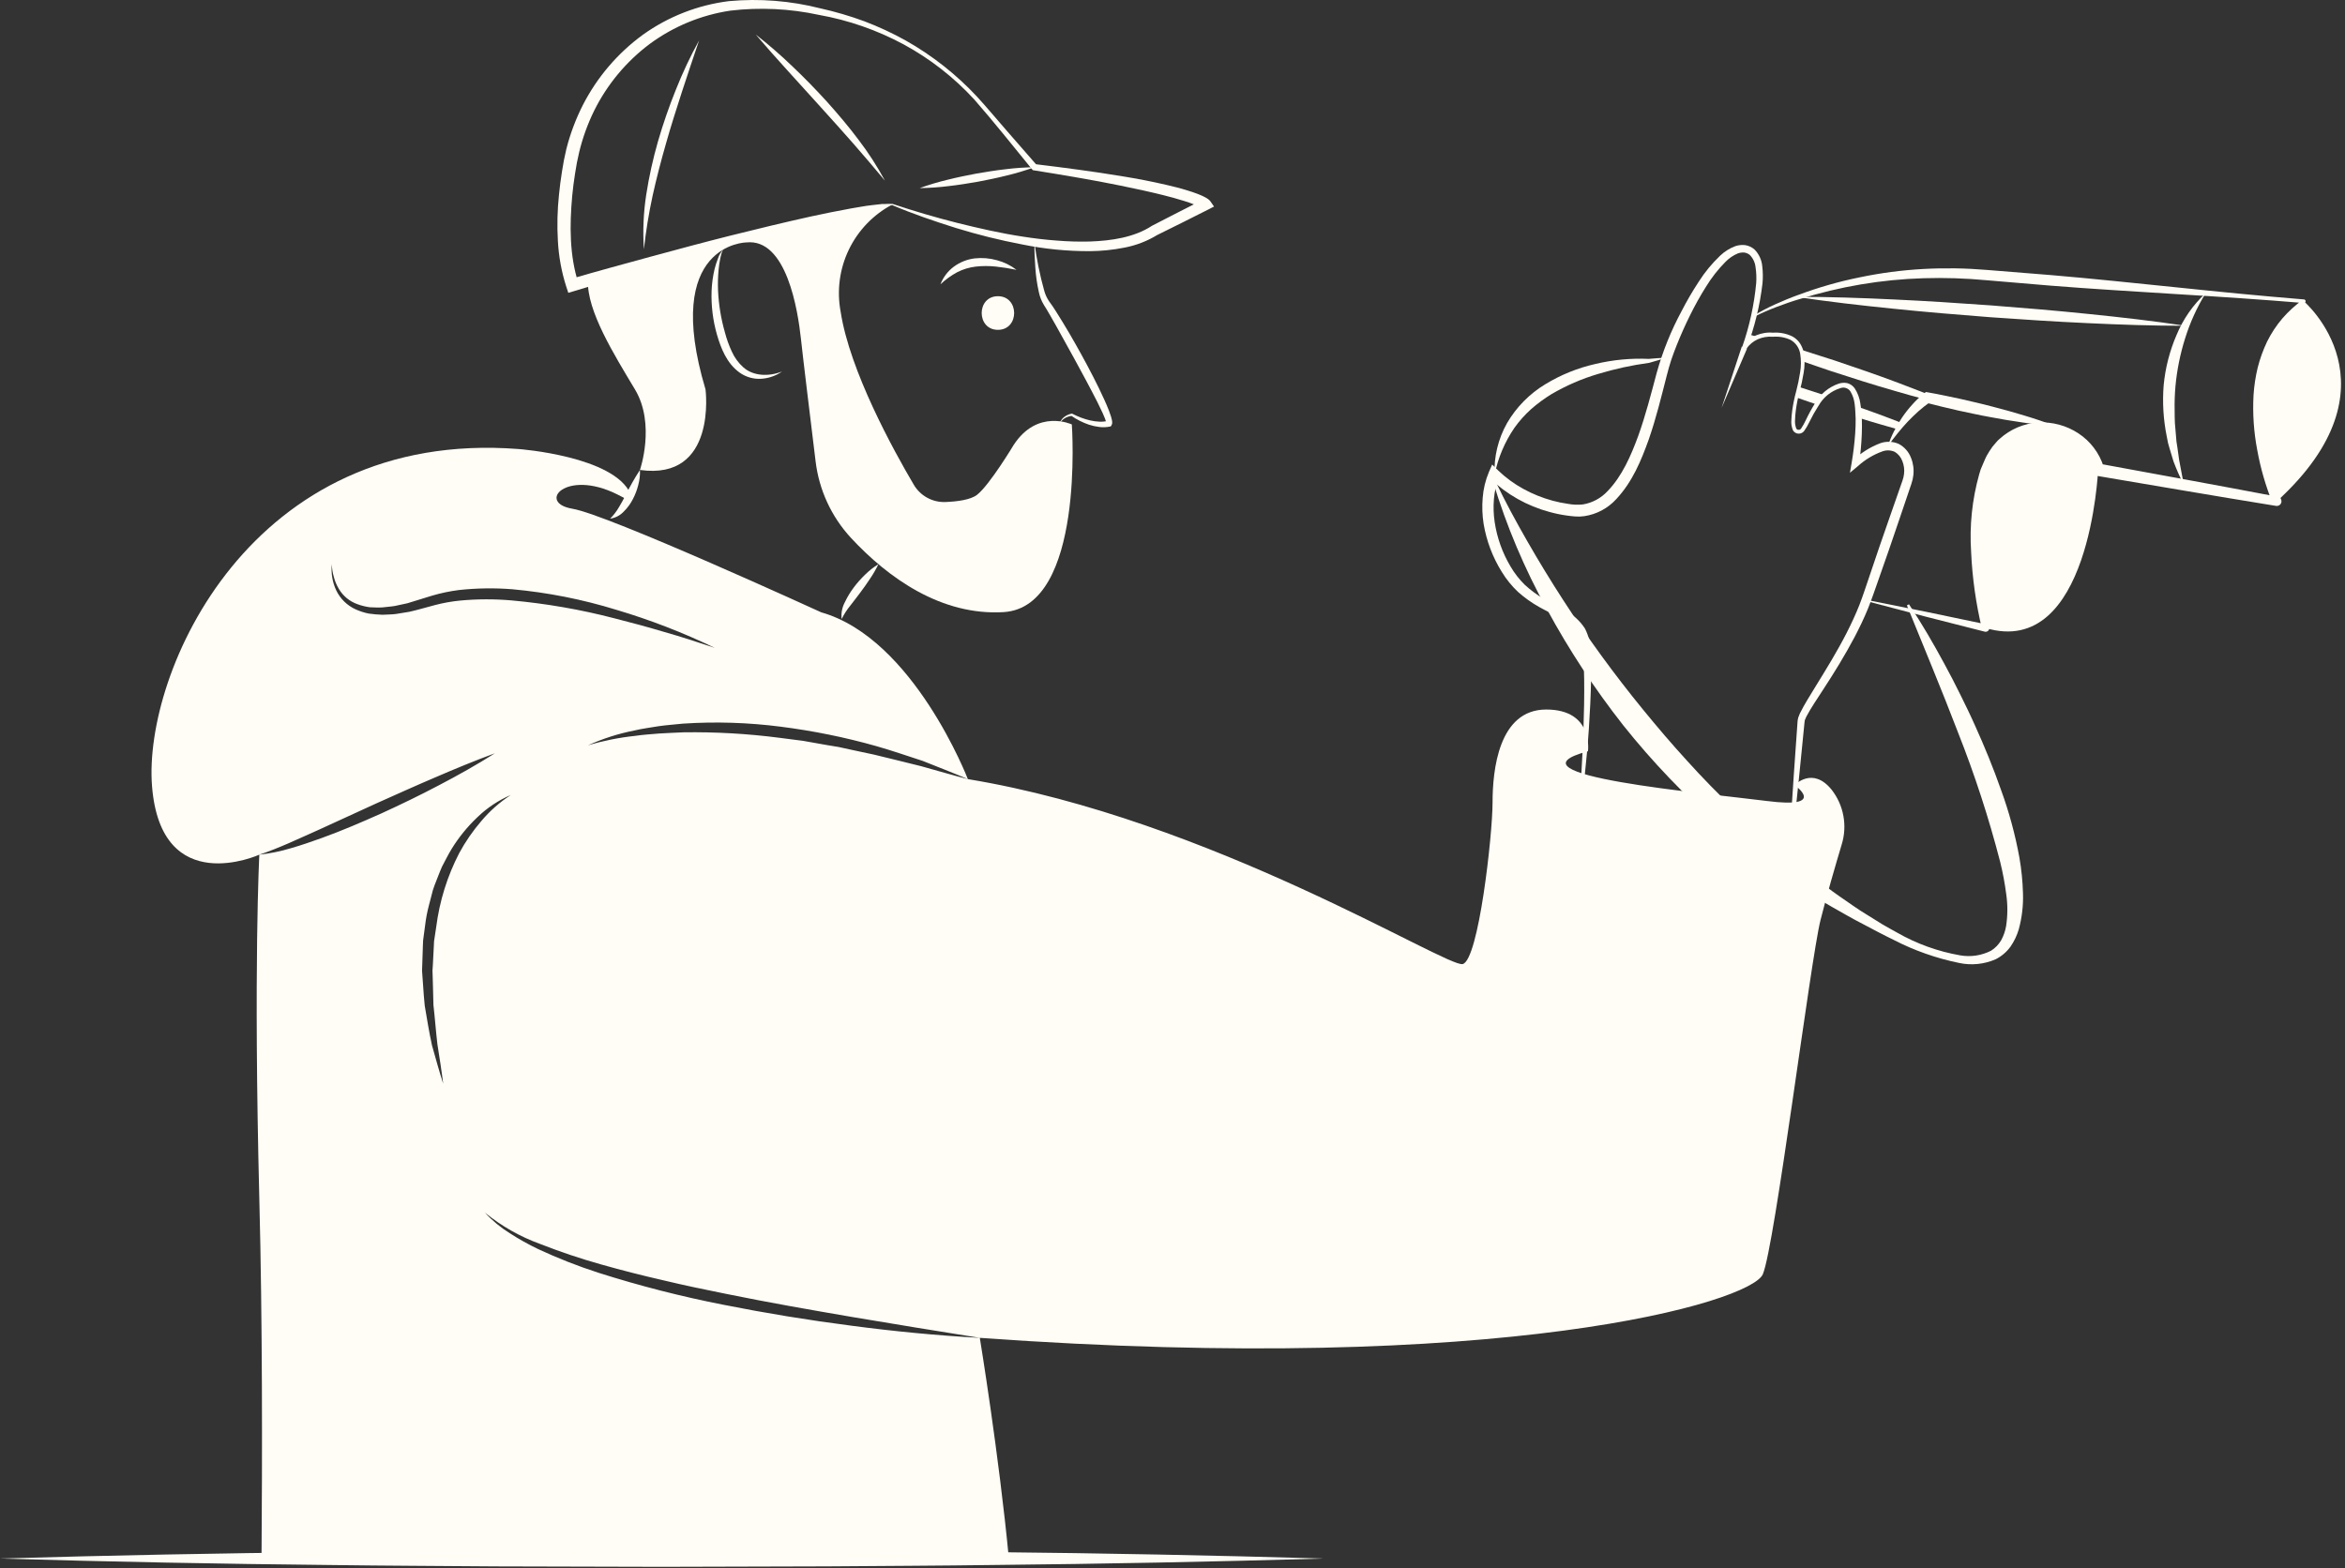 <svg width="299" height="200" viewBox="0 0 299 200" fill="none" xmlns="http://www.w3.org/2000/svg">
<rect x="0" y="0" width="299" height="200" fill="#333333" stroke="none"/>
<path d="M223.605 40.419L223.613 40.42C223.624 40.42 223.635 40.417 223.645 40.412L223.65 40.41C224.575 39.94 225.525 39.522 226.496 39.157C227.459 38.791 228.456 38.436 229.427 38.152L229.348 38.163L229.362 38.163C229.386 38.164 229.41 38.161 229.433 38.154L229.453 38.148C234.578 36.539 239.901 35.642 245.27 35.482C247.946 35.403 250.625 35.488 253.29 35.738L261.37 36.421C266.758 36.856 272.156 37.167 277.551 37.511C282.948 37.838 288.343 38.193 293.73 38.642L293.615 38.229C292.661 38.922 291.789 39.721 291.015 40.609C290.249 41.509 289.596 42.499 289.071 43.557C288.563 44.623 288.16 45.736 287.869 46.879C287.592 48.026 287.415 49.194 287.339 50.37C287.208 52.722 287.366 55.081 287.81 57.395C288.229 59.718 288.888 61.992 289.774 64.18L290.416 63.353C286.626 62.637 282.836 61.914 279.041 61.225L267.66 59.134L268.282 59.695L268.199 59.451L268.224 59.517C267.674 57.774 266.54 56.273 265.013 55.269C263.496 54.267 261.696 53.781 259.881 53.883C258.058 54 256.329 54.731 254.975 55.958C254.798 56.1 254.638 56.262 254.499 56.441L254.059 56.958C253.795 57.323 253.552 57.702 253.331 58.093C253.12 58.482 252.977 58.881 252.798 59.275C252.715 59.473 252.624 59.669 252.547 59.869L252.36 60.479C251.454 63.707 251.106 67.067 251.33 70.412C251.479 73.713 251.942 76.992 252.712 80.204L253.281 79.633L245.63 78.032L237.964 76.498C237.944 76.494 237.924 76.498 237.908 76.509C237.891 76.519 237.88 76.536 237.875 76.555C237.871 76.575 237.874 76.595 237.884 76.612C237.895 76.628 237.911 76.641 237.93 76.645L245.492 78.63L253.066 80.558C253.143 80.577 253.223 80.577 253.299 80.557C253.375 80.537 253.445 80.499 253.502 80.445C253.559 80.391 253.602 80.324 253.627 80.249C253.651 80.174 253.656 80.094 253.642 80.017L253.636 79.986C253.024 76.816 252.675 73.6 252.592 70.372C252.454 67.187 252.859 64.001 253.789 60.951L253.968 60.394C254.04 60.214 254.124 60.04 254.201 59.864C254.364 59.518 254.501 59.145 254.683 58.821C254.89 58.519 255.051 58.184 255.285 57.906L255.644 57.495C255.754 57.351 255.884 57.223 256.028 57.114C257.125 56.147 258.516 55.578 259.975 55.499C261.442 55.415 262.896 55.805 264.124 56.612C265.347 57.419 266.262 58.615 266.721 60.007L266.746 60.074C266.75 60.093 266.756 60.111 266.763 60.129L266.814 60.245C266.866 60.36 266.945 60.461 267.044 60.539C267.144 60.616 267.261 60.669 267.385 60.69L278.795 62.623C282.596 63.276 286.404 63.894 290.21 64.519C290.316 64.536 290.424 64.525 290.524 64.485C290.624 64.446 290.711 64.381 290.777 64.296C290.842 64.212 290.884 64.111 290.897 64.005C290.911 63.898 290.895 63.791 290.852 63.692C289.947 61.601 289.242 59.428 288.745 57.204C288.229 54.977 287.996 52.693 288.054 50.407C288.091 49.267 288.226 48.133 288.457 47.017C288.702 45.905 289.071 44.823 289.555 43.793C290.049 42.767 290.667 41.807 291.395 40.932C292.134 40.063 292.968 39.281 293.882 38.599L293.889 38.594C293.925 38.566 293.952 38.528 293.966 38.484C293.98 38.44 293.981 38.393 293.968 38.349C293.954 38.305 293.928 38.266 293.892 38.236C293.857 38.208 293.813 38.19 293.767 38.186C288.38 37.748 282.999 37.219 277.622 36.657C272.243 36.112 266.867 35.534 261.48 35.08L253.398 34.43C250.678 34.198 247.944 34.156 245.218 34.305C242.493 34.456 239.783 34.812 237.112 35.371C234.442 35.911 231.821 36.664 229.271 37.622L229.362 37.607L229.348 37.608L229.326 37.608C229.307 37.609 229.287 37.612 229.269 37.619C228.258 37.98 227.313 38.381 226.351 38.811C225.395 39.239 224.467 39.729 223.575 40.278L223.612 40.268L223.605 40.268C223.586 40.269 223.567 40.277 223.554 40.291C223.54 40.306 223.533 40.324 223.533 40.344C223.533 40.363 223.54 40.382 223.554 40.396C223.567 40.41 223.586 40.419 223.605 40.419L223.605 40.419Z" fill="#FFFDF5"/>
<path d="M190.566 60.57C190.996 58.411 191.861 56.363 193.106 54.549C193.728 53.679 194.442 52.88 195.238 52.166C196.043 51.462 196.907 50.827 197.819 50.267C199.692 49.171 201.691 48.305 203.772 47.689C205.882 47.049 208.04 46.579 210.225 46.282L210.267 46.278C211.014 46.07 211.758 45.848 212.5 45.611C211.722 45.649 210.947 45.705 210.175 45.773L210.217 45.769C207.936 45.669 205.651 45.887 203.43 46.415C201.173 46.924 199.015 47.797 197.039 49C195.025 50.215 193.348 51.917 192.162 53.949C191.022 55.963 190.469 58.257 190.566 60.57V60.57Z" fill="#FFFDF5"/>
<path d="M262.081 54.345C260.765 53.835 259.434 53.391 258.095 52.989C256.756 52.581 255.411 52.204 254.058 51.859C252.71 51.495 251.347 51.199 249.989 50.878C248.623 50.591 247.26 50.291 245.884 50.051L245.567 49.995L245.367 50.148C244.803 50.584 244.282 51.074 243.813 51.61C243.347 52.121 242.919 52.665 242.532 53.238C242.144 53.804 241.796 54.396 241.49 55.01C241.182 55.618 240.922 56.248 240.711 56.896C241.105 56.344 241.511 55.81 241.929 55.294C242.352 54.778 242.78 54.263 243.225 53.796C243.68 53.323 244.146 52.865 244.629 52.434C245.102 52.018 245.597 51.628 246.112 51.266L245.594 51.363C246.943 51.725 248.304 52.029 249.662 52.35C251.027 52.636 252.388 52.947 253.763 53.19C255.133 53.453 256.511 53.683 257.896 53.88C259.28 54.084 260.673 54.248 262.081 54.345Z" fill="#FFFDF5"/>
<path d="M281.236 37.384C279.623 38.877 278.354 40.703 277.516 42.735C276.641 44.767 276.088 46.924 275.879 49.127C275.704 51.325 275.839 53.536 276.279 55.696C276.332 55.965 276.373 56.235 276.437 56.501L276.662 57.289L277.135 58.853C277.517 59.873 277.964 60.867 278.433 61.837C278.28 60.755 278.028 59.718 277.853 58.668L277.632 57.091L277.51 56.309C277.477 56.048 277.467 55.783 277.444 55.521C277.408 54.996 277.366 54.473 277.311 53.952C277.272 53.43 277.292 52.905 277.28 52.384C277.256 51.342 277.29 50.3 277.382 49.263C277.573 47.188 277.986 45.14 278.613 43.153C279.245 41.129 280.126 39.191 281.236 37.384V37.384Z" fill="#FFFDF5"/>
<path d="M240.304 53.108C239.175 52.687 238.04 52.272 236.897 51.879C236.96 52.346 236.994 52.816 236.997 53.287C237.976 53.594 238.961 53.887 239.954 54.173C240.625 54.366 241.297 54.559 241.975 54.752C242.068 54.609 242.161 54.473 242.254 54.345C242.347 54.209 242.447 54.08 242.532 53.959C241.789 53.666 241.047 53.387 240.304 53.108Z" fill="#FFFDF5"/>
<path d="M229.048 50.693C229.919 50.993 230.776 51.293 231.648 51.586H231.655C231.926 51.156 232.242 50.756 232.598 50.393L232.276 50.285C231.312 49.971 230.348 49.656 229.384 49.349C229.269 49.835 229.148 50.285 229.048 50.693Z" fill="#FFFDF5"/>
<path d="M233.955 45.983C232.519 45.518 231.084 45.054 229.641 44.603C229.797 45.083 229.872 45.586 229.862 46.09C231.069 46.519 232.291 46.926 233.505 47.341C236.197 48.22 238.904 49.085 241.633 49.864C242.897 50.235 244.168 50.59 245.447 50.929C246.918 51.322 248.389 51.693 249.882 52.015C249.289 51.751 248.696 51.486 248.096 51.229C248.089 51.229 248.089 51.229 248.082 51.222C246.068 50.364 244.025 49.571 241.983 48.806C239.326 47.805 236.64 46.891 233.955 45.983Z" fill="#FFFDF5"/>
<path d="M222.72 43.453C222.841 43.503 222.963 43.553 223.084 43.596C223.397 43.334 223.749 43.124 224.127 42.974C223.741 42.867 223.356 42.76 222.97 42.652C222.877 42.953 222.791 43.224 222.72 43.453Z" fill="#FFFDF5"/>
<path d="M290.312 63.933C306.436 49.206 293.746 38.417 293.746 38.417C282.476 46.583 290.312 63.933 290.312 63.933Z" fill="#FFFDF5"/>
<path d="M253.175 80.093C266.481 84.064 267.522 59.911 267.522 59.911C267.506 59.862 267.491 59.812 267.475 59.764C265.474 53.614 256.899 52.819 253.941 58.568C249.932 66.36 253.175 80.093 253.175 80.093Z" fill="#FFFDF5"/>
<path d="M243.139 77.208C245.343 82.642 247.597 88.019 249.672 93.447C251.792 98.807 253.579 104.294 255.022 109.875C255.362 111.245 255.624 112.633 255.805 114.033C256.002 115.388 255.996 116.765 255.787 118.118C255.677 118.754 255.461 119.368 255.148 119.933C254.829 120.47 254.387 120.923 253.858 121.254C252.65 121.866 251.277 122.072 249.944 121.84C247.111 121.348 244.385 120.366 241.889 118.937C241.255 118.586 240.621 118.239 239.995 117.872L238.144 116.72C236.895 115.979 235.725 115.112 234.527 114.297C233.334 113.474 232.198 112.567 231.034 111.709L229.344 110.346C228.781 109.892 228.203 109.46 227.66 108.981C226.569 108.032 225.433 107.142 224.372 106.161L222.754 104.724L221.178 103.241C219.085 101.257 217.071 99.194 215.138 97.052C213.19 94.927 211.321 92.731 209.497 90.499C205.838 86.023 202.431 81.347 199.292 76.492C197.718 74.059 196.206 71.582 194.759 69.059C193.31 66.538 191.922 63.971 190.659 61.339L190.374 61.44C192.084 67.09 194.387 72.543 197.247 77.706C200.07 82.91 203.328 87.865 206.986 92.518C210.684 97.153 214.789 101.448 219.253 105.35L220.928 106.807L222.651 108.209C223.791 109.151 224.985 110.029 226.179 110.901C227.374 111.771 228.616 112.579 229.846 113.394C231.113 114.158 232.346 114.967 233.634 115.689C234.92 116.413 236.189 117.158 237.501 117.829C238.801 118.516 240.097 119.21 241.426 119.853C244.072 121.221 246.894 122.216 249.812 122.811C251.368 123.14 252.988 122.976 254.448 122.344C255.201 121.965 255.853 121.412 256.349 120.73C256.815 120.055 257.171 119.31 257.403 118.523C257.815 117.015 257.996 115.453 257.939 113.891C257.898 112.375 257.746 110.865 257.485 109.372C256.951 106.438 256.169 103.555 255.147 100.753C254.167 97.958 253.047 95.227 251.832 92.543C251.236 91.197 250.589 89.875 249.937 88.557C249.291 87.236 248.61 85.933 247.908 84.642C246.51 82.058 245.037 79.516 243.405 77.065L243.139 77.208Z" fill="#FFFDF5"/>
<path d="M278.637 41.547C274.524 40.928 270.4 40.457 266.272 40.039C262.144 39.611 258.01 39.271 253.875 38.949C249.738 38.654 245.599 38.379 241.454 38.191C237.309 37.993 233.161 37.85 229.001 37.856C233.114 38.477 237.238 38.948 241.366 39.366C245.494 39.794 249.628 40.133 253.763 40.454C257.901 40.747 262.039 41.023 266.185 41.21C270.329 41.407 274.478 41.551 278.637 41.547Z" fill="#FFFDF5"/>
<path d="M228.119 110.884C228.711 105.635 229.279 100.377 229.789 95.114L229.984 93.141L230.082 92.154C230.091 92.077 230.094 91.977 230.11 91.919C230.127 91.872 230.142 91.824 230.153 91.775C230.202 91.643 230.259 91.514 230.322 91.388C230.904 90.283 231.669 89.177 232.379 88.074C233.827 85.865 235.224 83.601 236.472 81.243C237.09 80.06 237.672 78.855 238.181 77.61C238.684 76.35 239.106 75.095 239.543 73.856C240.42 71.368 241.29 68.877 242.128 66.376L243.398 62.628L243.716 61.691C243.84 61.336 243.923 60.969 243.963 60.595C244.052 59.836 243.945 59.066 243.653 58.36C243.362 57.608 242.808 56.987 242.095 56.612C241.358 56.288 240.525 56.255 239.764 56.518C238.456 57.01 237.261 57.764 236.255 58.735L237.041 59.176C237.222 57.902 237.339 56.619 237.39 55.333C237.415 54.691 237.419 54.041 237.393 53.399C237.338 52.751 237.312 52.093 237.203 51.45C237.109 50.765 236.865 50.11 236.488 49.531C236.263 49.206 235.931 48.97 235.55 48.864C235.184 48.789 234.805 48.81 234.45 48.925C233.167 49.362 232.09 50.257 231.427 51.439L231.655 51.315H231.648L231.5 51.315L231.421 51.436C230.983 52.14 230.585 52.869 230.232 53.619C230.068 53.976 229.875 54.319 229.656 54.644C229.521 54.805 229.523 54.802 229.331 54.814C229.27 54.82 229.21 54.807 229.157 54.778C229.104 54.748 229.061 54.703 229.034 54.649C228.901 54.307 228.847 53.938 228.878 53.572C228.888 53.171 228.92 52.771 228.972 52.373C229.075 51.568 229.233 50.771 229.446 49.989C229.663 49.192 229.838 48.384 229.971 47.569C230.121 46.735 230.132 45.882 230.005 45.045C229.925 44.611 229.764 44.195 229.53 43.821C229.284 43.443 228.948 43.131 228.553 42.913C227.773 42.531 226.904 42.364 226.038 42.428L226.082 42.43C225.713 42.395 225.34 42.407 224.974 42.467C224.611 42.525 224.257 42.626 223.917 42.766C223.23 43.054 222.635 43.524 222.196 44.125L222.223 44.093C222.166 44.154 222.133 44.233 222.129 44.316L222.135 45.535L222.693 44.45L222.701 44.436L222.708 44.423L222.72 44.389C223.72 41.735 224.394 38.97 224.726 36.154C224.797 35.424 224.787 34.689 224.697 33.962C224.629 33.151 224.278 32.389 223.705 31.812C223.37 31.522 222.961 31.332 222.524 31.263C222.101 31.213 221.672 31.257 221.267 31.391C220.544 31.663 219.883 32.077 219.324 32.611C218.274 33.609 217.351 34.733 216.577 35.958C215.796 37.148 215.079 38.378 214.428 39.643C213.072 42.152 212.002 44.806 211.238 47.554C210.511 50.275 209.823 52.971 208.89 55.573C207.948 58.143 206.812 60.729 205.005 62.603C204.166 63.522 203.042 64.132 201.815 64.333C201.184 64.399 200.548 64.373 199.925 64.256C199.261 64.165 198.604 64.03 197.957 63.852C196.661 63.501 195.411 62.996 194.233 62.35C193.069 61.713 191.993 60.926 191.033 60.008L190.262 59.242L189.851 60.18C189.406 61.233 189.135 62.352 189.05 63.492C188.958 64.598 188.997 65.71 189.168 66.807C189.532 68.976 190.316 71.052 191.477 72.92C192.054 73.868 192.755 74.734 193.562 75.496C194.384 76.226 195.281 76.866 196.239 77.405C197.181 77.935 198.146 78.375 199.031 78.868C199.895 79.287 200.634 79.925 201.175 80.719C201.625 81.58 201.864 82.535 201.87 83.507C201.939 84.54 201.978 85.583 201.99 86.629C202.016 88.72 201.976 90.818 201.902 92.915C201.821 95.011 201.74 97.11 201.604 99.206C201.456 101.297 201.34 103.404 200.988 105.465L201.127 105.497C201.576 103.429 201.784 101.333 202.027 99.242C202.248 97.148 202.45 95.052 202.588 92.95C202.727 90.848 202.833 88.743 202.871 86.63C202.892 85.573 202.883 84.513 202.846 83.448C202.865 82.311 202.608 81.187 202.098 80.172C201.479 79.203 200.616 78.414 199.595 77.885C198.655 77.338 197.713 76.888 196.833 76.371C195.968 75.862 195.159 75.263 194.42 74.583C193.711 73.887 193.098 73.098 192.598 72.239C191.566 70.506 190.881 68.588 190.581 66.594C190.432 65.611 190.4 64.613 190.486 63.623C190.563 62.663 190.787 61.721 191.152 60.831L189.97 61.002C192.1 63.05 194.713 64.524 197.566 65.29C198.271 65.486 198.987 65.636 199.711 65.739C200.081 65.779 200.42 65.848 200.816 65.863L201.41 65.881C201.609 65.869 201.808 65.846 202.006 65.827C203.573 65.595 205.012 64.829 206.079 63.657C208.158 61.435 209.266 58.714 210.225 56.045C211.159 53.354 211.828 50.599 212.521 47.896C212.697 47.223 212.874 46.552 213.087 45.917C213.304 45.269 213.549 44.623 213.805 43.981C214.318 42.697 214.883 41.429 215.501 40.189C216.11 38.949 216.784 37.741 217.521 36.572C218.228 35.413 219.069 34.34 220.027 33.376C220.47 32.925 220.999 32.565 221.582 32.319C221.842 32.225 222.119 32.186 222.395 32.205C222.654 32.24 222.899 32.345 223.103 32.51C223.525 32.937 223.787 33.497 223.845 34.095C223.945 34.758 223.971 35.43 223.925 36.099C223.665 38.868 223.069 41.594 222.149 44.217L222.168 44.17L222.161 44.184L222.725 44.318C222.726 44.354 222.719 44.39 222.705 44.424C222.692 44.457 222.671 44.488 222.645 44.513L222.673 44.481C223.039 43.949 223.544 43.529 224.132 43.266C224.723 43.006 225.37 42.896 226.014 42.945L226.042 42.948L226.058 42.948C226.832 42.881 227.609 43.019 228.312 43.349C228.638 43.535 228.918 43.792 229.13 44.102C229.343 44.412 229.482 44.766 229.538 45.137C229.662 45.922 229.656 46.721 229.522 47.504C229.399 48.306 229.233 49.102 229.026 49.888C228.808 50.686 228.64 51.496 228.522 52.315C228.463 52.728 228.425 53.145 228.409 53.562C228.367 54.015 228.438 54.471 228.615 54.889C228.688 55.011 228.79 55.113 228.912 55.185C229.033 55.258 229.171 55.3 229.313 55.306C229.455 55.312 229.596 55.283 229.724 55.222C229.852 55.161 229.963 55.069 230.046 54.954C230.291 54.605 230.507 54.236 230.689 53.851C231.043 53.123 231.438 52.417 231.874 51.735L231.648 51.857L231.655 51.857L231.802 51.858L231.883 51.733C232.476 50.676 233.449 49.885 234.604 49.52C234.84 49.419 235.103 49.404 235.348 49.478C235.594 49.552 235.805 49.711 235.944 49.926C236.24 50.428 236.424 50.988 236.483 51.568C236.568 52.181 236.571 52.797 236.606 53.414C236.612 54.041 236.589 54.662 236.546 55.288C236.458 56.538 236.308 57.783 236.096 59.018L235.878 60.291L236.882 59.459C237.804 58.617 238.885 57.967 240.062 57.55C240.564 57.381 241.11 57.408 241.592 57.625C242.043 57.898 242.386 58.318 242.563 58.814C242.772 59.336 242.845 59.903 242.773 60.46C242.74 60.743 242.674 61.022 242.577 61.29L242.25 62.225L240.943 65.966C240.062 68.456 239.213 70.958 238.372 73.462C237.947 74.717 237.54 75.97 237.077 77.167C236.601 78.372 236.048 79.552 235.457 80.716C234.27 83.043 232.892 85.277 231.508 87.522C230.824 88.658 230.106 89.745 229.491 90.994C229.411 91.165 229.342 91.341 229.284 91.52C229.257 91.632 229.233 91.746 229.213 91.858C229.198 91.961 229.199 92.028 229.191 92.115L229.122 93.101L228.982 95.074C228.6 100.333 228.277 105.598 227.977 110.871L228.119 110.884Z" fill="#FFFDF5"/>
<path d="M219.514 52.014L222.759 44.446L222.091 44.193L219.514 52.014Z" fill="#FFFDF5"/>
<path d="M113.761 26.159C116.394 27.275 119.137 28.214 121.885 29.075C124.648 29.927 127.455 30.626 130.294 31.167C133.149 31.752 136.057 32.042 138.971 32.032C140.449 32.019 141.923 31.867 143.374 31.58C144.868 31.295 146.298 30.741 147.595 29.945L147.532 29.981C149.712 28.893 151.904 27.827 154.072 26.715L154.795 26.343L154.36 25.716C154.308 25.632 154.242 25.557 154.166 25.494C154.129 25.459 154.09 25.427 154.048 25.399C153.983 25.354 153.906 25.295 153.847 25.264C153.727 25.198 153.598 25.116 153.484 25.067C153.248 24.951 153.015 24.851 152.786 24.764C152.325 24.584 151.867 24.425 151.408 24.288C150.492 23.998 149.57 23.778 148.649 23.562C146.806 23.137 144.957 22.777 143.101 22.483C141.247 22.171 139.39 21.897 137.531 21.645C135.674 21.381 133.811 21.162 131.951 20.929L132.203 21.068L128.399 16.711C127.129 15.257 125.905 13.781 124.592 12.343C121.94 9.498 118.867 7.077 115.481 5.164C113.782 4.219 112.017 3.398 110.199 2.709C108.373 2.038 106.505 1.49 104.607 1.067C100.803 0.099 96.863 -0.214 92.954 0.143C88.998 0.632 85.227 2.103 81.983 4.422C78.757 6.775 76.128 9.854 74.31 13.411C73.41 15.188 72.708 17.059 72.217 18.99L71.899 20.449C71.81 20.933 71.725 21.413 71.652 21.897C71.497 22.864 71.372 23.836 71.276 24.813C71.067 26.775 71.019 28.751 71.133 30.721C71.239 32.721 71.603 34.699 72.217 36.606L72.464 37.347L73.21 37.123L83.285 34.092L93.389 31.148C96.757 30.168 100.133 29.216 103.524 28.327C105.216 27.869 106.915 27.438 108.619 27.033C109.474 26.855 110.325 26.627 111.186 26.491L112.476 26.259L113.761 26.159ZM113.796 26.004L112.45 26.018L111.136 26.168C110.256 26.261 109.398 26.446 108.526 26.58C106.796 26.898 105.069 27.238 103.353 27.617C99.92 28.38 96.504 29.205 93.095 30.059C89.686 30.912 86.296 31.834 82.905 32.75C79.516 33.677 76.126 34.593 72.751 35.58L73.743 36.097C72.611 32.583 72.619 28.73 72.96 24.979C73.05 24.037 73.17 23.097 73.319 22.158C73.389 21.69 73.472 21.22 73.556 20.755L73.852 19.388C74.292 17.574 74.927 15.813 75.748 14.137C77.413 10.775 79.843 7.852 82.844 5.603C85.871 3.371 89.398 1.914 93.117 1.358C96.892 0.912 100.714 1.096 104.429 1.901C108.199 2.574 111.837 3.841 115.21 5.656C118.581 7.485 121.627 9.86 124.222 12.685C126.746 15.568 129.152 18.606 131.59 21.586L131.682 21.699L131.842 21.725C133.688 22.026 135.536 22.315 137.375 22.644C139.217 22.961 141.054 23.3 142.881 23.675C144.709 24.046 146.529 24.442 148.328 24.888C149.226 25.113 150.119 25.358 150.988 25.631C151.426 25.762 151.853 25.915 152.263 26.076C152.471 26.156 152.667 26.241 152.852 26.334C152.953 26.377 153.02 26.426 153.105 26.471C153.136 26.489 153.167 26.509 153.196 26.531C153.212 26.541 153.225 26.551 153.216 26.545C153.206 26.528 153.242 26.587 153.145 26.446L153.433 25.448C151.251 26.533 149.093 27.666 146.923 28.774L146.889 28.792L146.86 28.811C144.608 30.279 141.728 30.702 138.943 30.802C137.528 30.837 136.113 30.795 134.704 30.677C133.287 30.575 131.872 30.404 130.463 30.184C127.639 29.761 124.847 29.12 122.066 28.43C119.281 27.731 116.543 26.917 113.796 26.004Z" fill="#FFFDF5"/>
<path d="M96.357 4.401C97.709 5.991 99.094 7.536 100.487 9.073L104.659 13.677C106.049 15.209 107.428 16.751 108.796 18.302C110.155 19.862 111.498 21.432 112.833 23.039C111.842 21.199 110.706 19.441 109.435 17.782C108.186 16.108 106.827 14.524 105.44 12.968C104.035 11.429 102.585 9.933 101.074 8.5C99.574 7.053 97.999 5.684 96.357 4.401Z" fill="#FFFDF5"/>
<path d="M89.135 5.161C88.016 7.192 87.027 9.292 86.173 11.448C85.305 13.598 84.547 15.79 83.899 18.024C83.256 20.259 82.754 22.533 82.398 24.831C82.043 27.132 81.944 29.464 82.103 31.787C82.353 29.5 82.722 27.227 83.208 24.979C83.702 22.739 84.282 20.521 84.913 18.316C85.535 16.107 86.241 13.92 86.944 11.729C87.669 9.545 88.383 7.353 89.135 5.161Z" fill="#FFFDF5"/>
<path d="M131.896 21.327C130.649 21.344 129.403 21.431 128.165 21.588C126.93 21.727 125.706 21.927 124.485 22.139C123.267 22.37 122.052 22.614 120.847 22.918C119.633 23.207 118.436 23.565 117.262 23.989C118.51 23.974 119.756 23.887 120.995 23.729C122.229 23.59 123.453 23.39 124.674 23.178C125.891 22.945 127.107 22.701 128.311 22.397C129.525 22.107 130.722 21.75 131.896 21.327V21.327Z" fill="#FFFDF5"/>
<path d="M131.896 30.919C131.877 31.98 131.933 33.038 132.008 34.099C132.076 35.169 132.229 36.232 132.464 37.278C132.581 37.843 132.794 38.384 133.094 38.877C133.364 39.281 133.627 39.752 133.888 40.201C134.416 41.108 134.926 42.031 135.434 42.953C136.462 44.791 137.473 46.638 138.467 48.495C138.955 49.427 139.459 50.35 139.926 51.287C140.161 51.755 140.384 52.227 140.602 52.695C140.708 52.93 140.81 53.166 140.898 53.398C140.937 53.512 140.984 53.632 141.007 53.733C141.021 53.776 141.031 53.821 141.036 53.866C141.037 53.874 141.045 53.917 141.045 53.898C141.045 53.88 141.049 53.863 141.058 53.847C141.066 53.832 141.079 53.819 141.094 53.809L141.288 53.673C140.927 53.759 140.557 53.794 140.187 53.777C139.792 53.761 139.399 53.708 139.013 53.619C138.621 53.527 138.235 53.41 137.857 53.27C137.475 53.125 137.102 52.958 136.738 52.772L136.685 52.745L136.649 52.752C136.278 52.822 135.931 52.983 135.637 53.221C135.357 53.457 135.157 53.775 135.064 54.13C135.203 53.808 135.437 53.538 135.736 53.355C136.019 53.176 136.343 53.069 136.677 53.042L136.589 53.022C137.289 53.508 138.055 53.894 138.863 54.167C139.277 54.301 139.704 54.395 140.136 54.449C140.593 54.512 141.058 54.497 141.51 54.403L141.64 54.374L141.704 54.267C141.755 54.181 141.79 54.086 141.808 53.988C141.814 53.933 141.815 53.878 141.81 53.824C141.807 53.737 141.796 53.65 141.776 53.566C141.747 53.422 141.71 53.28 141.666 53.14C141.584 52.873 141.491 52.617 141.395 52.364C141.203 51.86 140.985 51.371 140.765 50.886C140.322 49.917 139.863 48.96 139.372 48.02C138.407 46.132 137.376 44.282 136.313 42.45C135.773 41.539 135.224 40.633 134.657 39.734C134.368 39.282 134.085 38.848 133.741 38.392C133.476 37.99 133.275 37.549 133.147 37.084C132.582 35.062 132.164 33.002 131.896 30.919V30.919Z" fill="#FFFDF5"/>
<path d="M129.236 56.764C132.277 52.073 136.664 54.129 136.664 54.129C136.664 54.129 138.358 77.43 127.969 78.064C120.062 78.547 113.259 73.742 108.475 68.568C105.997 65.875 104.429 62.47 103.993 58.835C103.344 53.528 102.369 45.511 102.122 43.198C101.742 39.648 100.304 30.352 95.153 30.919C95.153 30.919 84.383 31.026 89.958 49.664C89.958 49.664 91.479 61.328 81.596 59.934C81.596 59.934 83.623 54.101 80.962 49.664C78.302 45.226 74.804 39.616 74.969 35.765C74.969 35.765 109.85 25.447 113.778 26.081C111.361 27.358 109.416 29.377 108.23 31.842C107.045 34.307 106.68 37.087 107.19 39.774C108.348 47.311 113.922 57.425 116.509 61.811C116.919 62.511 117.511 63.086 118.222 63.476C118.932 63.865 119.735 64.055 120.545 64.025C122.043 63.965 123.762 63.745 124.58 63.103C126.195 61.835 129.236 56.764 129.236 56.764Z" fill="#FFFDF5"/>
<path d="M129.609 34.412C128.868 33.841 128.021 33.425 127.117 33.188C126.196 32.929 125.235 32.849 124.285 32.952C123.314 33.068 122.389 33.437 121.604 34.021C120.841 34.591 120.256 35.366 119.915 36.256C120.556 35.654 121.272 35.137 122.045 34.718C122.786 34.339 123.589 34.096 124.416 34C125.262 33.906 126.117 33.904 126.963 33.995C127.828 34.086 128.704 34.228 129.609 34.412Z" fill="#FFFDF5"/>
<path d="M99.714 47.382C98.016 48.048 96.05 47.973 94.792 46.857C94.158 46.295 93.651 45.603 93.307 44.828C92.936 44.031 92.639 43.202 92.419 42.35C91.93 40.634 91.64 38.867 91.556 37.084C91.517 36.189 91.54 35.293 91.624 34.401C91.666 33.953 91.731 33.507 91.818 33.065C91.858 32.842 91.914 32.624 91.974 32.405C92.02 32.184 92.11 31.973 92.239 31.787C91.921 32.129 91.681 32.536 91.538 32.981C91.368 33.415 91.226 33.86 91.113 34.312C90.897 35.221 90.77 36.15 90.733 37.083C90.665 38.957 90.891 40.83 91.403 42.634C91.911 44.387 92.65 46.326 94.296 47.512C95.106 48.092 96.092 48.372 97.086 48.305C98.03 48.242 98.939 47.923 99.714 47.382V47.382Z" fill="#FFFDF5"/>
<path d="M112.005 71.952C111.384 72.331 110.81 72.783 110.294 73.297C109.776 73.797 109.298 74.337 108.866 74.913C108.427 75.494 108.048 76.119 107.737 76.777C107.374 77.441 107.227 78.201 107.316 78.952C107.621 78.325 107.999 77.737 108.444 77.2C108.862 76.649 109.3 76.108 109.711 75.545C110.129 74.986 110.536 74.414 110.925 73.823C111.331 73.226 111.692 72.601 112.005 71.952V71.952Z" fill="#FFFDF5"/>
<path d="M81.596 59.934C80.924 60.973 80.313 62.049 79.764 63.158C79.487 63.688 79.212 64.212 78.903 64.71C78.598 65.236 78.225 65.718 77.795 66.146C78.465 66.053 79.082 65.73 79.542 65.232C80.011 64.771 80.402 64.237 80.698 63.65C80.996 63.08 81.226 62.476 81.382 61.852C81.553 61.227 81.625 60.58 81.596 59.934V59.934Z" fill="#FFFDF5"/>
<path d="M66.135 57.268C66.135 57.268 78.356 58.161 80.42 63.042L80.048 63.743L78.684 63.042C72.128 59.776 68.421 64.115 72.978 64.879C77.541 65.637 104.717 78.094 104.717 78.094C116.502 81.432 123.408 99.364 123.408 99.364C121.508 98.549 119.573 97.82 117.652 97.041C115.681 96.405 113.724 95.719 111.731 95.154C107.73 94.023 103.65 93.195 99.525 92.674C95.393 92.142 91.219 92.013 87.062 92.288C86.026 92.402 84.991 92.467 83.955 92.617C82.934 92.795 81.898 92.917 80.884 93.16C78.844 93.561 76.857 94.197 74.963 95.054C76.933 94.465 78.953 94.06 80.998 93.846C82.012 93.689 83.041 93.639 84.055 93.546C85.076 93.481 86.098 93.446 87.119 93.396C91.209 93.334 95.297 93.565 99.353 94.089L102.396 94.482L105.424 95.018L106.938 95.268L108.438 95.597C109.445 95.819 110.445 96.033 111.452 96.24C113.452 96.705 115.438 97.234 117.445 97.713C119.43 98.256 121.401 98.856 123.408 99.364C154.32 104.438 184.481 123.456 186.502 122.949C188.531 122.441 190.309 106.468 190.309 102.358C190.309 98.256 191.066 90.487 197.151 90.487C203.229 90.487 202.472 95.811 202.472 95.811C191.066 98.856 217.421 101.143 225.277 102.151C233.133 103.166 228.827 100.128 228.827 100.128C228.827 100.128 231.105 97.691 233.548 100.721C234.31 101.699 234.824 102.847 235.045 104.067C235.267 105.287 235.189 106.542 234.819 107.726C234.04 110.327 232.89 114.272 232.119 117.367C230.848 122.441 226.291 158.955 224.77 162.507C223.249 166.052 191.83 175.436 124.93 170.619C119.509 169.769 114.109 168.868 108.71 167.968C103.317 167.046 97.925 166.102 92.576 165.009C89.897 164.473 87.219 163.915 84.569 163.279C81.905 162.672 79.263 161.997 76.641 161.256C74.019 160.519 71.435 159.651 68.899 158.655C66.332 157.73 63.941 156.374 61.829 154.646C62.759 155.665 63.826 156.55 65 157.276C66.16 158.026 67.367 158.701 68.614 159.298C71.115 160.464 73.687 161.473 76.313 162.321C81.556 163.989 86.891 165.354 92.29 166.409C97.682 167.482 103.101 168.368 108.545 169.068C113.988 169.79 119.452 170.319 124.93 170.619C124.93 170.619 127.365 185.435 128.636 198.764H33.346C33.446 185.749 33.467 168.504 33.067 152.995C32.31 123.077 33.067 108.998 33.067 108.998C34.437 108.846 35.79 108.569 37.11 108.169C38.431 107.79 39.724 107.34 41.016 106.875C43.595 105.946 46.109 104.86 48.608 103.745C51.094 102.608 53.551 101.422 55.972 100.143C58.393 98.878 60.786 97.541 63.1 96.069C60.522 97.012 58 98.063 55.493 99.142C52.987 100.207 50.508 101.336 48.016 102.444L40.595 105.846C38.102 106.947 35.667 108.133 33.067 108.998C33.067 108.998 20.526 114.708 19.383 100.25C18.247 85.799 31.931 54.609 66.135 57.268ZM60.871 104.223C59.611 105.414 58.511 106.764 57.6 108.24C57.151 108.976 56.765 109.755 56.358 110.527C56.008 111.32 55.722 112.135 55.394 112.943C55.239 113.347 55.114 113.763 55.022 114.186L54.694 115.444C54.472 116.28 54.31 117.13 54.208 117.989L54.036 119.275L53.951 119.918L53.922 120.561L53.837 123.142L53.815 123.785L53.858 124.428L53.951 125.714C54.008 126.572 54.065 127.423 54.158 128.273C54.444 129.96 54.715 131.646 55.079 133.312C55.544 134.956 55.993 136.592 56.508 138.207C56.301 136.514 56.036 134.848 55.772 133.183C55.572 131.511 55.458 129.831 55.265 128.166L55.201 125.657L55.165 124.407L55.144 123.785L55.186 123.163L55.315 120.669L55.344 120.047L55.436 119.432L55.622 118.203C56.041 114.917 57.035 111.731 58.557 108.79C59.346 107.333 60.29 105.965 61.371 104.709C62.451 103.425 63.715 102.307 65.121 101.393C63.544 102.069 62.103 103.028 60.871 104.223V104.223ZM42.866 75.278C43.377 76.355 44.253 77.215 45.337 77.708C45.874 77.953 46.437 78.135 47.016 78.251C47.593 78.333 48.175 78.383 48.758 78.401C49.337 78.373 49.923 78.373 50.494 78.301L52.194 78.023C52.758 77.908 53.301 77.744 53.858 77.601L55.465 77.165C56.513 76.891 57.58 76.7 58.657 76.593C60.84 76.389 63.037 76.382 65.221 76.572C69.635 76.971 74.009 77.731 78.298 78.844C80.455 79.388 82.612 79.974 84.748 80.61C86.898 81.217 89.012 81.918 91.14 82.625C87.094 80.674 82.897 79.051 78.591 77.772C74.276 76.44 69.833 75.561 65.335 75.15C63.059 74.969 60.771 75.002 58.5 75.25C57.358 75.397 56.228 75.633 55.122 75.957L51.944 76.936L50.351 77.279C49.816 77.372 49.28 77.394 48.744 77.465C48.209 77.501 47.673 77.458 47.144 77.444C46.62 77.373 46.105 77.246 45.609 77.065C44.598 76.717 43.745 76.02 43.202 75.099C42.921 74.632 42.709 74.126 42.573 73.599C42.413 73.065 42.326 72.512 42.316 71.955C42.192 73.092 42.382 74.242 42.866 75.278H42.866Z" fill="#FFFDF5"/>
<path d="M168.767 198.766C154.703 198.358 140.639 198.084 126.575 197.945C119.543 197.848 112.511 197.826 105.479 197.769L84.383 197.71L63.288 197.766C56.256 197.825 49.224 197.844 42.192 197.942C28.128 198.08 14.064 198.355 -4.80975e-05 198.766C14.064 199.177 28.128 199.452 42.192 199.591C49.224 199.689 56.256 199.708 63.288 199.767L84.383 199.822L105.479 199.764C112.511 199.707 119.543 199.685 126.575 199.588C140.639 199.449 154.703 199.175 168.767 198.766Z" fill="#FFFDF5"/>
<path d="M127.24 42.065C124.483 42.065 124.478 37.777 127.24 37.777C129.998 37.777 130.002 42.065 127.24 42.065Z" fill="#FFFDF5"/>
</svg>

